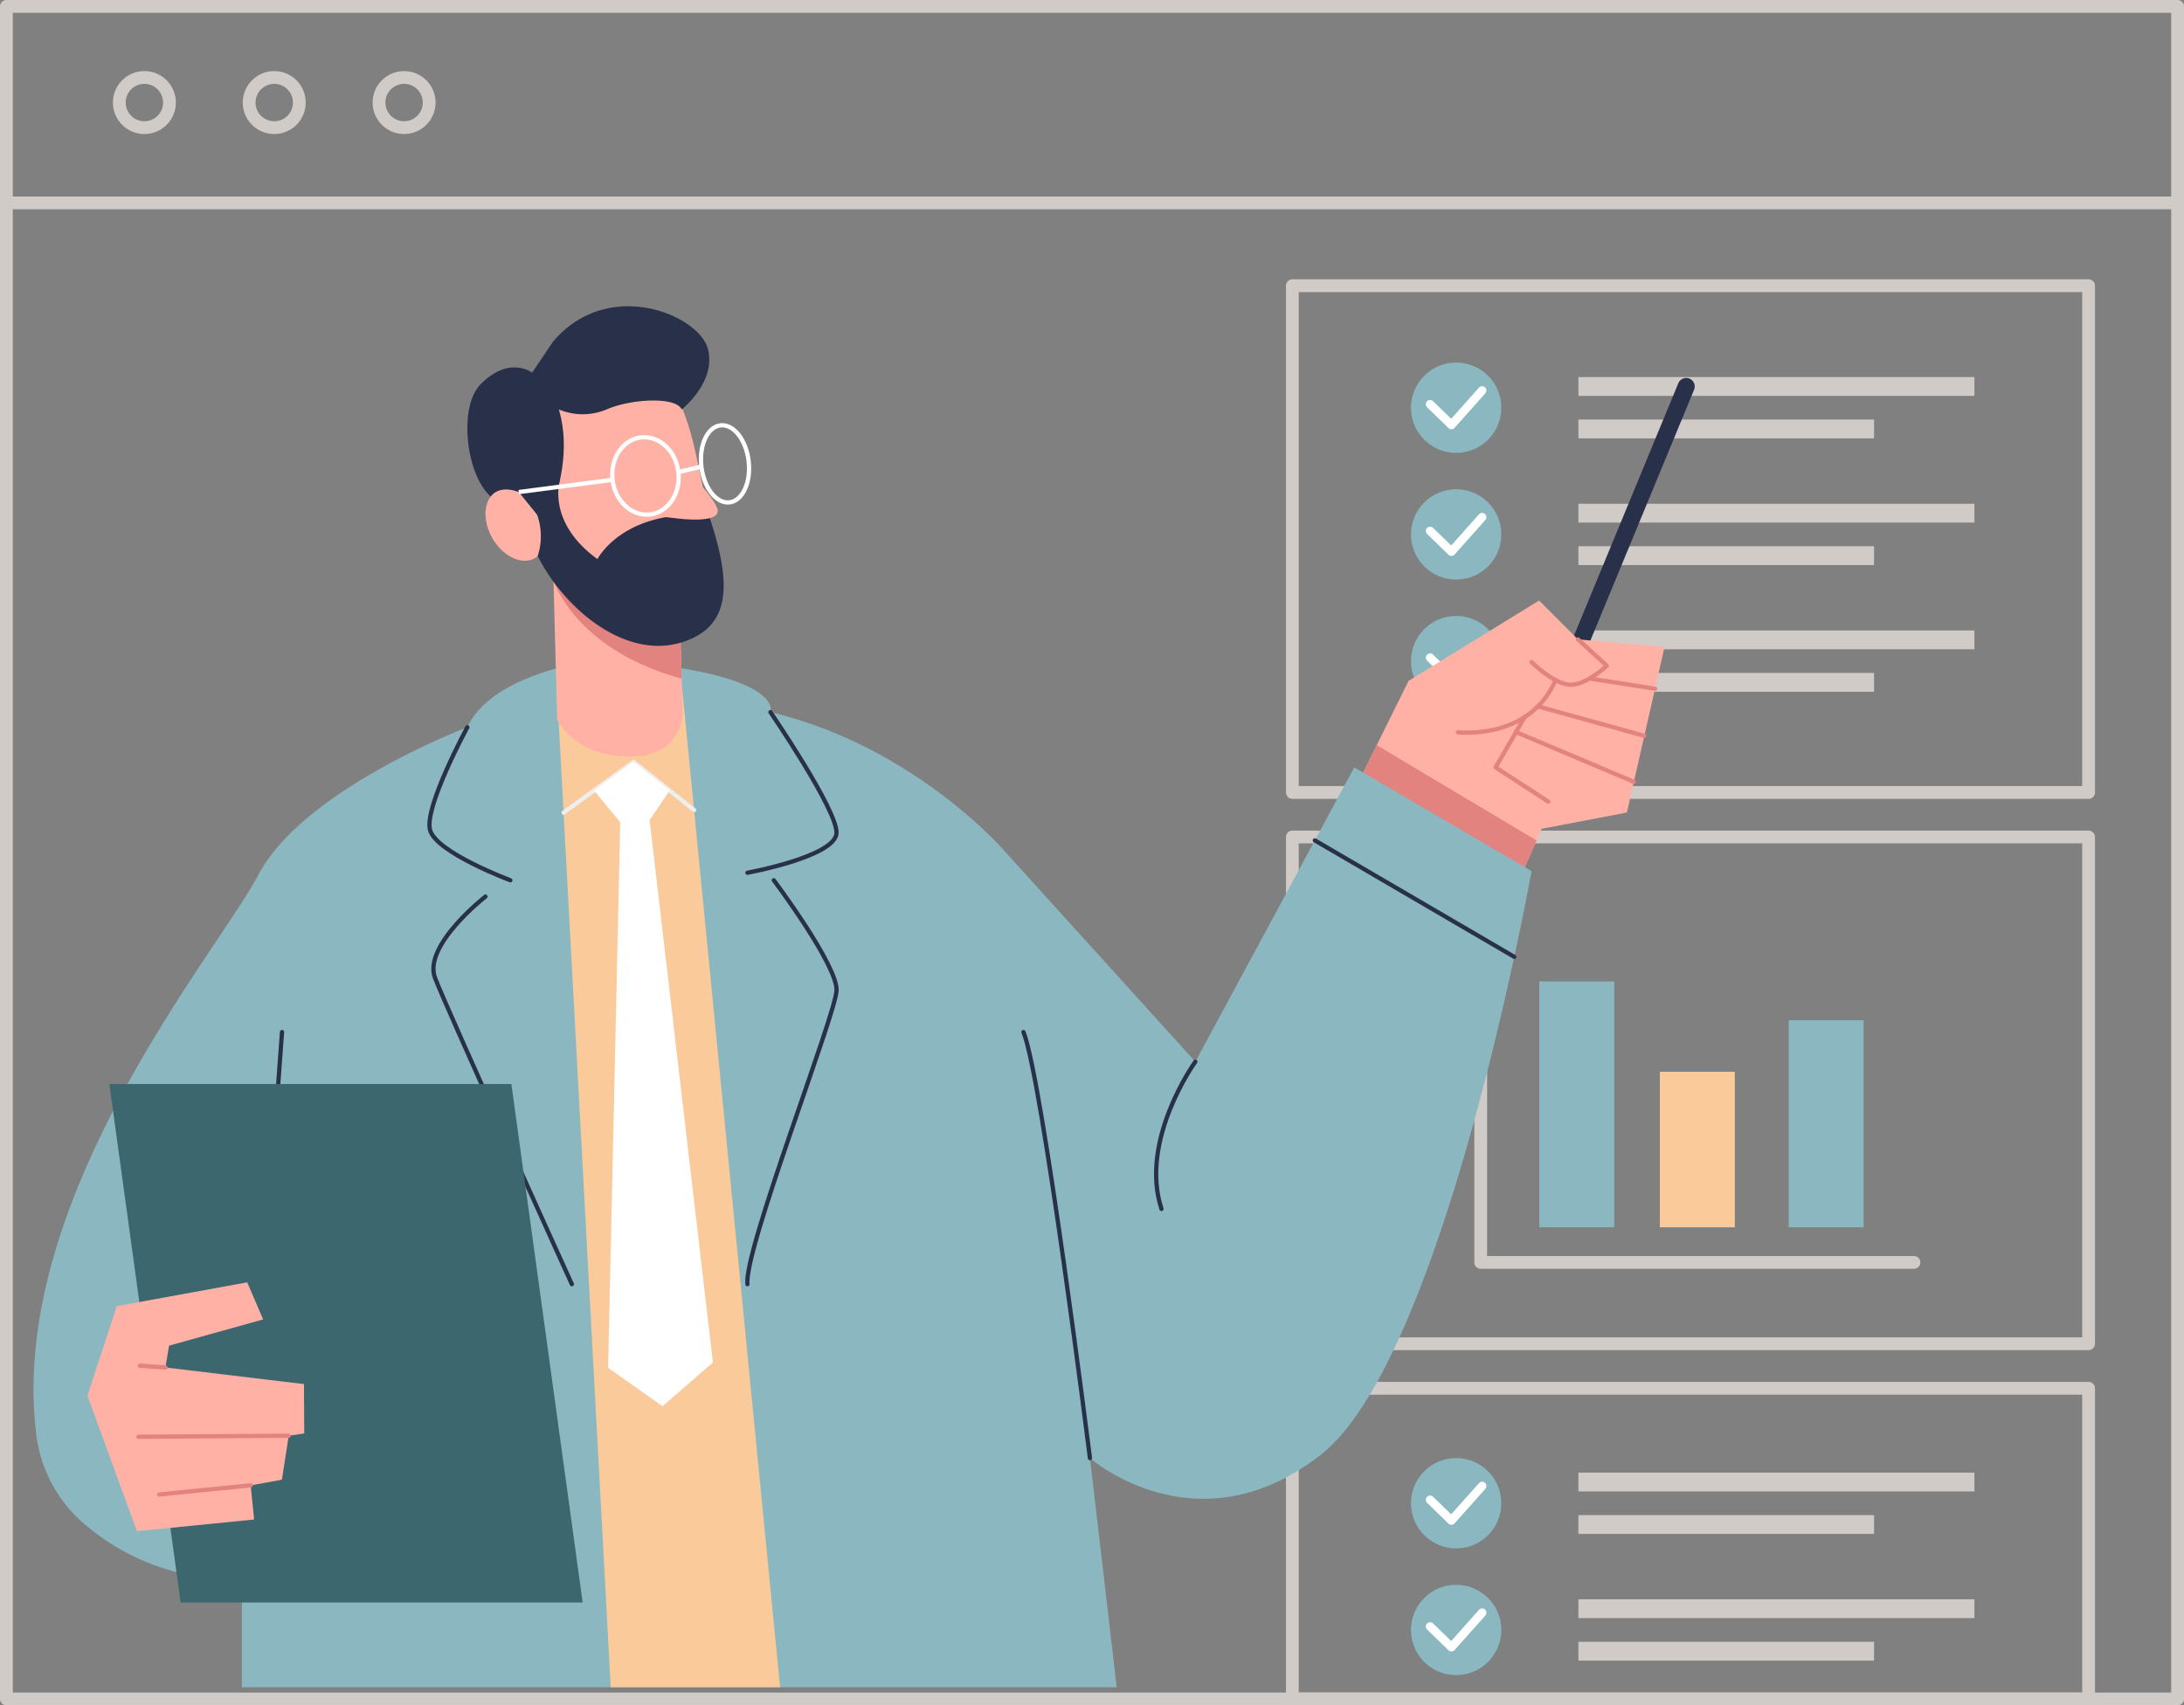<svg xmlns="http://www.w3.org/2000/svg" width="512.333" height="400.107" viewBox="0 0 512.333 400.107"><rect x="0" y="0" width="512.333" height="400.107" fill="#808080" stroke="none"/><defs><style>.a,.c,.f,.i,.j,.k,.n{fill:none;}.a{stroke:#d1cbc7;stroke-width:3px;}.a,.c,.f,.i,.j,.k{stroke-linecap:round;stroke-linejoin:round;}.b{fill:#8bb8c0;}.c,.n{stroke:#fff;}.c{stroke-width:2px;}.d{fill:#d1cbc7;}.e{fill:#fbca9a;}.f,.j{stroke:#29314a;}.f{stroke-width:4px;}.g{fill:#ffb1a5;}.h{fill:#e2837f;}.i{stroke:#e2837f;}.k{stroke:#eee;}.l{fill:#fff;}.m{fill:#29314a;}.n{stroke-miterlimit:10;}.o{fill:#3d676e;}</style></defs><g transform="translate(-32.934 -61.888)"><g transform="translate(34.434 63.388)"><rect class="a" width="509.333" height="397.107"/><line class="a" x2="509.333" transform="translate(0 46.107)"/><g transform="translate(26.487 16.677)"><circle class="a" cx="5.886" cy="5.886" r="5.886"/><circle class="a" cx="5.886" cy="5.886" r="5.886" transform="translate(30.46)"/><circle class="a" cx="5.886" cy="5.886" r="5.886" transform="translate(60.92)"/></g><g transform="translate(301.668 65.531)"><g transform="translate(27.824 18.035)"><circle class="b" cx="10.595" cy="10.595" r="10.595"/><path class="c" d="M318.141,143.175l5,4.856,7.21-8.093" transform="translate(-313.653 -133.39)"/><g transform="translate(39.277 3.403)"><rect class="d" width="92.9" height="4.414"/><rect class="d" width="69.356" height="4.414" transform="translate(0 9.969)"/></g></g><g transform="translate(27.824 47.759)"><circle class="b" cx="10.595" cy="10.595" r="10.595"/><path class="c" d="M318.141,168.425l5,4.856,7.21-8.093" transform="translate(-313.653 -158.64)"/><g transform="translate(39.277 3.403)"><rect class="d" width="92.9" height="4.414"/><rect class="d" width="69.356" height="4.414" transform="translate(0 9.969)"/></g></g><g transform="translate(27.824 77.483)"><circle class="b" cx="10.595" cy="10.595" r="10.595"/><path class="c" d="M318.141,193.675l5,4.856,7.21-8.093" transform="translate(-313.653 -183.89)"/><g transform="translate(39.277 3.403)"><rect class="d" width="92.9" height="4.414"/><rect class="d" width="69.356" height="4.414" transform="translate(0 9.969)"/></g></g><rect class="a" width="186.782" height="118.897"/></g><g transform="translate(301.668 194.875)"><g transform="translate(44.185 23.691)"><path class="a" d="M429.858,325.18H328.227V249.055" transform="translate(-328.227 -249.055)"/><rect class="b" width="17.578" height="57.683" transform="translate(13.743 10.202)"/><path class="e" d="M0,0H17.578V36.493H0Z" transform="translate(42.026 31.392)"/><path class="b" d="M0,0H17.578V48.593H0Z" transform="translate(72.241 19.292)"/></g><rect class="a" width="186.782" height="118.897"/></g><g transform="translate(301.668 324.219)"><g transform="translate(27.824 16.383)"><circle class="b" cx="10.595" cy="10.595" r="10.595"/><path class="c" d="M318.141,361.522l5,4.856,7.21-8.093" transform="translate(-313.653 -351.736)"/><g transform="translate(39.277 3.403)"><rect class="d" width="92.9" height="4.414"/><rect class="d" width="69.356" height="4.414" transform="translate(0 9.969)"/></g></g><g transform="translate(27.824 46.107)"><circle class="b" cx="10.595" cy="10.595" r="10.595"/><path class="c" d="M318.141,386.771l5,4.856,7.21-8.093" transform="translate(-313.653 -376.986)"/><g transform="translate(39.277 3.403)"><rect class="d" width="92.9" height="4.414"/><rect class="d" width="69.356" height="4.414" transform="translate(0 9.969)"/></g></g><rect class="a" width="186.782" height="72.888" transform="translate(0 0)"/></g></g><g transform="translate(40.808 133.745)"><g transform="translate(307.262 18.819)"><line class="f" x1="40.332" y2="97.589" transform="translate(40.088)"/><path class="g" d="M300.86,231.542l15.3-30.9L346.771,181.8l9.123,9.123,20.307,1.766-8.829,38.847-20.012,3.826-7.605,17.364Z" transform="translate(-300.86 -131.581)"/><path class="h" d="M300.86,226.434l38.894,21.19,6.411-14.637-37.478-22.358Z" transform="translate(-300.86 -126.474)"/><path class="i" d="M349.249,189.555l6.769,6.18s-5.3,5-9.123,4.414-8.535-5.274-8.535-5.274" transform="translate(-294.215 -130.208)"/><path class="i" d="M323.693,209.9s16.748,2.015,22.893-12.236" transform="translate(-296.814 -128.771)"/><line class="i" x2="15.352" y2="2.394" transform="translate(57.762 68.513)"/><line class="i" x2="24.975" y2="6.909" transform="translate(45.626 75.057)"/><path class="i" d="M338.03,205.013l-6.836,11.821,12.361,8.044" transform="translate(-295.485 -127.469)"/><line class="i" x2="27.32" y2="11.538" transform="translate(40.828 81.223)"/></g><g transform="translate(0 82.876)"><path class="b" d="M173.063,193.556s-25.253,2.55-31.452,15.891c0,0-38.377,14.518-48.971,34.531-9.954,18.8-58.711,76.063-52.193,131.088a32.7,32.7,0,0,0,10.382,20.48c7.286,6.584,19.571,14.025,37.888,14.025v25.113H293.94l-6.278-53.758s25.113,21.974,54.151-.785,49.442-136.947,49.442-136.947l-41.594-24.329-37.278,69.063-45.125-49.835s-21.19-24.328-54.544-32.176C212.713,205.915,216.6,196.5,173.063,193.556Z" transform="translate(-39.849 -193.556)"/><path class="e" d="M144.108,198.807l12.657,234.946H196.5L173.461,198.807Z" transform="translate(-21.374 -192.626)"/><g transform="translate(48.867 12.359)"><path class="j" d="M127.632,207.055s-10.222,18.835-8.75,24.133,18.835,11.772,18.835,11.772" transform="translate(-74.737 -203.523)"/><path class="j" d="M131.741,240.805s-14.766,11.478-11.823,19.129S152,331.743,152,331.743" transform="translate(-74.596 -197.543)"/><path class="j" d="M187.505,204.055s15.5,22.661,15.5,28.253-20.9,9.418-20.9,9.418" transform="translate(-63.508 -204.055)"/><path class="j" d="M188.294,237.555s15.009,20.012,14.715,25.9-21.778,60.92-20.9,68.866" transform="translate(-63.512 -198.119)"/><path class="j" d="M252.708,367.769s-11.183-89.075-15.6-99.964" transform="translate(-53.762 -192.759)"/><path class="j" d="M272.744,273.722S259.5,292.066,264.8,308.253" transform="translate(-49.077 -191.71)"/><path class="k" d="M145.469,225.87l16.4-11.917,14.209,11.306" transform="translate(-70 -202.301)"/><path class="l" d="M164.575,227.618l4.678-6.934-8.46-6.731-9.262,6.731,6.149,7.432-2.843,128,12.76,9.025,11.824-10.262Z" transform="translate(-68.926 -202.301)"/><line class="j" y1="128.609" x2="9.418" transform="translate(0 75.046)"/><line class="j" x2="46.785" y2="27.321" transform="translate(251.698 30.081)"/></g></g><g transform="translate(101.762)"><path class="g" d="M143.36,174.222l.981,36.885s3.728,8.437,16.677,8.632,12.753-10.2,12.753-10.2l-.981-35.316Z" transform="translate(-123.269 -114.106)"/><path class="h" d="M143.36,174.222l.113,4.266c.838,2.339,6.842,16.669,30.074,22.984h0l-.757-27.25Z" transform="translate(-123.269 -114.106)"/><path class="g" d="M184.308,168.987c-.336-1.168-1.7-3.067-3.423-5.124-3.137-14.97-6.041-35.948-28.666-29.9-15.865,4.243-16.35,19.932-14.5,31.052a5.555,5.555,0,0,0-5.26-.119c-3,1.734-3.416,6.638-.924,10.955s6.947,6.411,9.95,4.677a4.451,4.451,0,0,0,.66-.478c6.559,12.948,26.449,23.439,35.387,17.481,8.53-5.687,7.525-14.552,4.96-26.4C183.8,170.8,184.641,170.15,184.308,168.987Z" transform="translate(-125.653 -121.428)"/><path class="m" d="M181.058,166.737c-2.889.769-8.138.019-8.138.019l-2.158-.245c-12.142,2.126-16.065,9.843-16.065,9.843-12.109-8.771-8.764-18.682-8.764-18.682l-7.74,4.012a15.022,15.022,0,0,1,2.48,13.98c6.559,12.948,22.241,25.964,36.466,19.194C186.552,190.377,185.4,179.912,181.058,166.737Z" transform="translate(-124.184 -117.039)"/><path class="m" d="M138.356,166.744l6.066,7.5s7.26-13.538,3.336-26.879a14.45,14.45,0,0,0,11.183,0c5.886-2.551,16.294-3.031,17.63,0,0,0,8.269-6.475,6.11-14.323s-23.347-16.873-36.3-1.569l-4.905,7.259s-5.3-4.108-12.049,2.695c-5.307,5.347-3.45,21.242,2.345,26.372C131.775,167.8,133.468,164.933,138.356,166.744Z" transform="translate(-126.293 -123.155)"/><g transform="translate(12.063 27.913)"><path class="n" d="M170.677,157.437c.583,4.991-2.4,9.442-6.665,9.94s-8.2-3.143-8.778-8.134,2.4-9.441,6.665-9.94S170.093,152.447,170.677,157.437Z" transform="translate(-133.241 -146.442)"/><path class="n" d="M184.029,155.278c.584,4.991-1.426,9.327-4.486,9.685s-6.017-3.4-6.6-8.389,1.424-9.327,4.486-9.685S183.445,150.287,184.029,155.278Z" transform="translate(-130.108 -146.866)"/><line class="n" y1="1.287" x2="5.4" transform="translate(37.435 9.708)"/><line class="n" y1="2.876" x2="21.992" transform="translate(0 12.801)"/></g></g><path class="o" d="M165.984,399.811H71.671L54.949,278.168h94.313Z" transform="translate(-37.173 -95.687)"/><g transform="translate(12.638 229.004)"><path class="g" d="M50.584,344.279l11.614,31.8,27.481-2.743-.8-8.012L96.2,364l1.6-10.318,3.643-.532-.065-11.586-32.5-3.9.853-5.118,22.063-6.151-3.722-8.7-30.608,5.576Z" transform="translate(-50.584 -317.688)"/><line class="i" x1="35.256" y2="0.244" transform="translate(11.957 35.989)"/><line class="i" x1="21.458" y2="2.142" transform="translate(16.837 47.632)"/><line class="i" x1="5.985" y1="0.405" transform="translate(12.309 19.566)"/></g></g></g></svg>